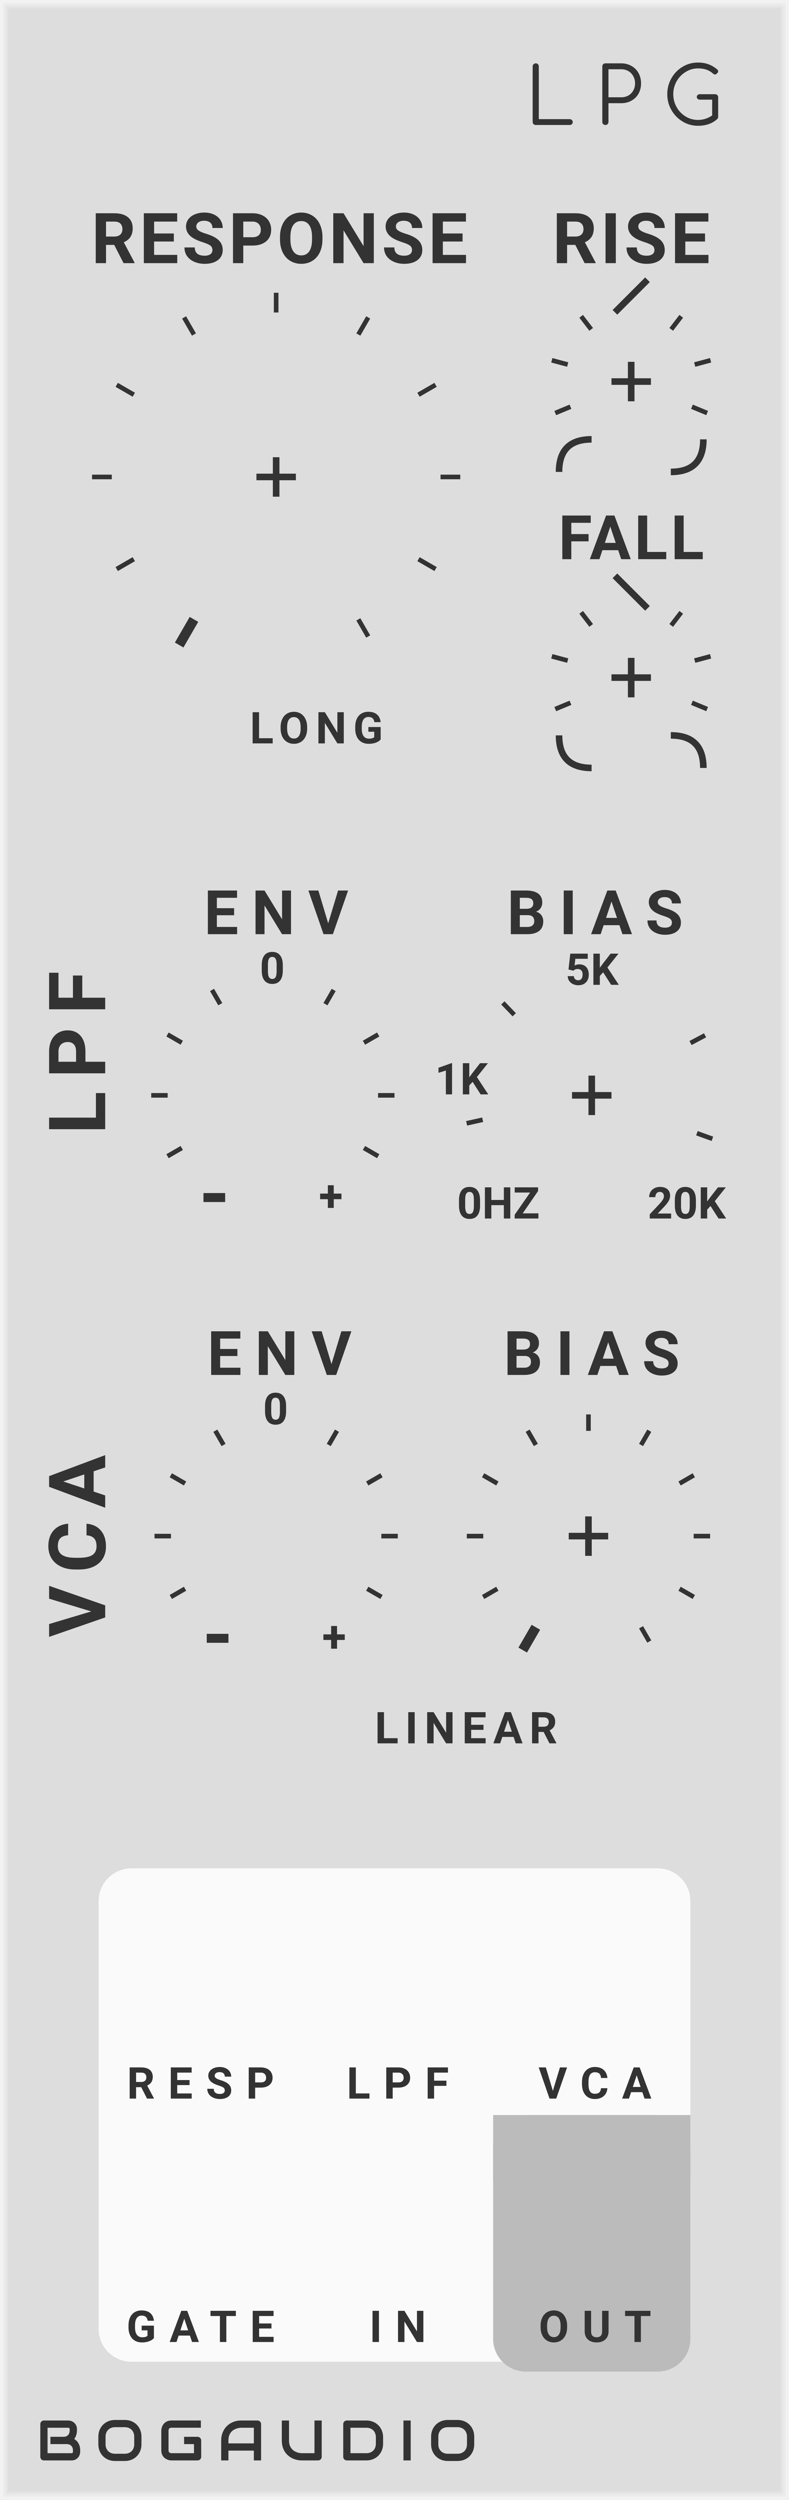 <?xml version="1.0" encoding="UTF-8" standalone="no"?>
<svg xmlns:dc="http://purl.org/dc/elements/1.1/" xmlns:cc="http://creativecommons.org/ns#" xmlns:rdf="http://www.w3.org/1999/02/22-rdf-syntax-ns#" xmlns:svg="http://www.w3.org/2000/svg" xmlns="http://www.w3.org/2000/svg" xmlns:sodipodi="http://sodipodi.sourceforge.net/DTD/sodipodi-0.dtd" xmlns:inkscape="http://www.inkscape.org/namespaces/inkscape" inkscape:version="1.0 (4035a4f, 2020-05-01)" sodipodi:docname="svg_render_LPG-pp.svg" id="svg1834" viewBox="0 0 120.0 380.0" height="380.0" width="120.0" version="1.1">
  <defs id="defs1838"/>
  <sodipodi:namedview inkscape:current-layer="svg1834" inkscape:window-maximized="0" inkscape:window-y="23" inkscape:window-x="0" inkscape:cy="190" inkscape:cx="60" inkscape:zoom="1.7605263" showgrid="false" id="namedview1836" inkscape:window-height="480" inkscape:window-width="689" inkscape:pageshadow="2" inkscape:pageopacity="0" guidetolerance="10" gridtolerance="10" objecttolerance="10" borderopacity="1" bordercolor="#666666" pagecolor="#ffffff"/>
  
  <path class="module-background background-fill" d="M 0,0 H 120 V 380 H 0 Z" style="fill:#dddddd" id="rect1520"/>
  <path class="module-border-inner" d="M 1,1 H 119 V 379 H 1 V 1" style="fill:none;stroke:#e4e4e4;stroke-width:0.5" id="polyline1522"/>
  <path class="module-border-middle" d="m 0.5,0.5 h 119 v 379 H 0.5 V 0.5" style="fill:none;stroke:#ebebeb;stroke-width:0.8" id="polyline1524"/>
  <path class="module-border-outer" d="M 0,0 H 120 V 380 H 0 V 0" style="fill:none;stroke:#f2f2f2;stroke-width:1" id="polyline1526"/>
  <g class="title" style="font-weight:normal;font-size:12px;font-family:Comfortaa, sans-serif;letter-spacing:3px;text-anchor:end;fill:#333333" id="text1528" transform="translate(110.0 19)" aria-label="LPG">
    <path id="path2265" style="font-weight:normal;font-size:12px;font-family:Comfortaa, sans-serif;letter-spacing:3px;text-anchor:end;fill:#333333" d="m -28.52,0 q -0.192,0 -0.336,-0.132 -0.132,-0.144 -0.132,-0.336 v -8.436 q 0,-0.192 0.132,-0.324 0.144,-0.144 0.336,-0.144 0.204,0 0.336,0.132 0.132,0.132 0.132,0.336 v 8.016 h 4.692 q 0.204,0 0.336,0.132 0.132,0.12 0.132,0.312 0,0.192 -0.132,0.324 -0.132,0.12 -0.336,0.12 z"/>
    <path id="path2267" style="font-weight:normal;font-size:12px;font-family:Comfortaa, sans-serif;letter-spacing:3px;text-anchor:end;fill:#333333" d="m -17.926,0 q -0.204,0 -0.336,-0.132 -0.132,-0.132 -0.132,-0.336 v -8.436 q 0,-0.204 0.132,-0.336 0.132,-0.132 0.336,-0.132 h 2.4 q 0.876,0 1.56,0.396 0.696,0.384 1.08,1.08 0.384,0.684 0.384,1.572 0,0.876 -0.384,1.56 -0.384,0.684 -1.08,1.068 -0.684,0.384 -1.56,0.384 h -1.932 v 2.844 q 0,0.204 -0.132,0.336 -0.132,0.132 -0.336,0.132 z m 2.4,-4.212 q 0.612,0 1.092,-0.264 0.48,-0.276 0.744,-0.756 0.276,-0.48 0.276,-1.092 0,-0.624 -0.276,-1.104 -0.264,-0.492 -0.744,-0.768 -0.48,-0.276 -1.092,-0.276 h -1.932 v 4.26 z"/>
    <path id="path2269" style="font-weight:normal;font-size:12px;font-family:Comfortaa, sans-serif;letter-spacing:3px;text-anchor:end;fill:#333333" d="m -1.242,-4.68 q 0.204,0 0.336,0.132 0.132,0.12 0.132,0.324 v 2.976 q 0,0.204 -0.132,0.336 -1.116,1.032 -2.94,1.032 -1.272,0 -2.34,-0.648 -1.068,-0.648 -1.704,-1.752 -0.624,-1.104 -0.624,-2.412 0,-1.296 0.624,-2.4 0.624,-1.104 1.692,-1.752 1.068,-0.648 2.352,-0.648 0.864,0 1.572,0.252 0.708,0.252 1.368,0.804 0.132,0.096 0.132,0.276 0,0.096 -0.048,0.18 -0.048,0.072 -0.132,0.108 -0.024,0.084 -0.108,0.144 -0.084,0.048 -0.18,0.048 -0.168,0 -0.3,-0.12 -0.468,-0.42 -1.02,-0.612 -0.552,-0.192 -1.284,-0.192 -1.008,0 -1.872,0.54 -0.864,0.528 -1.38,1.428 -0.504,0.9 -0.504,1.944 0,1.068 0.504,1.968 0.504,0.9 1.368,1.428 0.864,0.528 1.884,0.528 1.164,0 2.16,-0.684 v -2.4 h -1.872 q -0.204,0 -0.336,-0.12 -0.132,-0.12 -0.132,-0.3 0,-0.18 0.132,-0.288 0.132,-0.12 0.336,-0.12 z"/>
  </g>
  <g class="brand" style="font-weight:bold;font-size:8.667px;font-family:Audiowide, sans-serif;letter-spacing:2px;fill:#333333" id="text1530" aria-label="BOGAUDIO">
    <path id="path2248" style="font-weight:bold;font-size:8.667px;font-family:Audiowide, sans-serif;letter-spacing:2px;fill:#333333" d="m 12.195,372.667 q 0,0.203 -0.072,0.436 -0.068,0.233 -0.229,0.432 -0.157,0.199 -0.41,0.334 Q 11.23,374 10.862,374 H 6.685 q -0.118,0 -0.22,-0.042 -0.102,-0.042 -0.178,-0.114 -0.072,-0.076 -0.114,-0.178 -0.042,-0.102 -0.042,-0.22 V 368.486 q 0,-0.114 0.042,-0.216 0.042,-0.102 0.114,-0.178 0.076,-0.076 0.178,-0.118 0.102,-0.042 0.22,-0.042 h 3.682 q 0.203,0 0.436,0.072 0.233,0.072 0.432,0.233 0.203,0.157 0.334,0.41 0.135,0.254 0.135,0.622 v 0.207 q 0,0.292 -0.097,0.631 -0.097,0.334 -0.313,0.635 0.186,0.114 0.347,0.275 0.165,0.161 0.288,0.372 0.123,0.212 0.195,0.478 0.072,0.267 0.072,0.588 z m -1.1,-0.212 q 0,-0.216 -0.068,-0.385 -0.068,-0.173 -0.19,-0.296 -0.123,-0.123 -0.296,-0.186 -0.174,-0.068 -0.389,-0.068 H 7.671 v -1.109 h 1.985 q 0.216,0 0.389,-0.064 0.174,-0.068 0.296,-0.19 0.123,-0.123 0.186,-0.292 0.068,-0.173 0.068,-0.389 v -0.207 q 0,-0.237 -0.229,-0.237 H 7.231 v 3.868 h 3.631 q 0.03,0 0.072,-0.004 0.042,-0.004 0.076,-0.025 0.034,-0.021 0.059,-0.072 0.025,-0.051 0.025,-0.14 z"/>
    <path id="path2250" style="font-weight:bold;font-size:8.667px;font-family:Audiowide, sans-serif;letter-spacing:2px;fill:#333333" d="m 21.516,371.546 q 0,0.554 -0.19,1.02 -0.19,0.465 -0.529,0.804 -0.339,0.339 -0.804,0.529 -0.461,0.186 -1.007,0.186 h -1.49 q -0.546,0 -1.011,-0.186 -0.465,-0.19 -0.804,-0.529 -0.339,-0.339 -0.533,-0.804 -0.19,-0.466 -0.19,-1.02 v -1.159 q 0,-0.55 0.19,-1.016 0.195,-0.47 0.533,-0.804 0.339,-0.339 0.804,-0.529 0.465,-0.19 1.011,-0.19 h 1.49 q 0.546,0 1.007,0.19 0.465,0.19 0.804,0.529 0.339,0.334 0.529,0.804 0.19,0.466 0.19,1.016 z m -1.1,-1.159 q 0,-0.326 -0.106,-0.588 -0.102,-0.267 -0.292,-0.453 -0.186,-0.19 -0.453,-0.292 -0.262,-0.106 -0.58,-0.106 h -1.49 q -0.322,0 -0.588,0.106 -0.262,0.102 -0.453,0.292 -0.19,0.186 -0.296,0.453 -0.102,0.262 -0.102,0.588 v 1.159 q 0,0.326 0.102,0.592 0.106,0.262 0.296,0.453 0.19,0.186 0.453,0.292 0.267,0.102 0.588,0.102 h 1.481 q 0.322,0 0.584,-0.102 0.267,-0.106 0.457,-0.292 0.19,-0.19 0.292,-0.453 0.106,-0.267 0.106,-0.592 z"/>
    <path id="path2252" style="font-weight:bold;font-size:8.667px;font-family:Audiowide, sans-serif;letter-spacing:2px;fill:#333333" d="m 30.6,373.446 q 0,0.118 -0.042,0.22 -0.042,0.102 -0.118,0.178 -0.072,0.072 -0.174,0.114 Q 30.164,374 30.045,374 h -3.969 q -0.152,0 -0.33,-0.034 -0.174,-0.038 -0.347,-0.114 -0.169,-0.076 -0.326,-0.195 -0.157,-0.123 -0.279,-0.292 -0.118,-0.173 -0.19,-0.398 -0.072,-0.229 -0.072,-0.512 v -2.979 q 0,-0.152 0.034,-0.326 0.038,-0.178 0.114,-0.347 0.076,-0.173 0.199,-0.33 0.123,-0.157 0.292,-0.275 0.174,-0.123 0.398,-0.195 0.224,-0.072 0.508,-0.072 h 4.473 v 1.1 h -4.473 q -0.216,0 -0.33,0.114 -0.114,0.114 -0.114,0.339 v 2.971 q 0,0.212 0.114,0.33 0.118,0.114 0.33,0.114 h 3.424 v -1.38 H 26.571 v -1.109 h 3.474 q 0.118,0 0.22,0.047 0.102,0.042 0.174,0.118 0.076,0.076 0.118,0.178 0.042,0.097 0.042,0.212 z"/>
    <path id="path2254" style="font-weight:bold;font-size:8.667px;font-family:Audiowide, sans-serif;letter-spacing:2px;fill:#333333" d="m 39.709,374 h -1.1 v -1.49 h -3.868 V 374 h -1.1 v -3.034 q 0,-0.664 0.229,-1.223 0.229,-0.559 0.635,-0.961 0.406,-0.402 0.961,-0.626 0.554,-0.224 1.21,-0.224 h 2.48 q 0.114,0 0.216,0.042 0.102,0.042 0.178,0.118 0.076,0.076 0.118,0.178 0.042,0.102 0.042,0.216 z m -4.968,-2.59 h 3.868 v -2.378 h -1.934 q -0.051,0 -0.216,0.017 -0.161,0.013 -0.377,0.072 -0.212,0.059 -0.449,0.182 -0.237,0.123 -0.436,0.339 -0.199,0.216 -0.33,0.542 -0.127,0.322 -0.127,0.783 z"/>
    <path id="path2256" style="font-weight:bold;font-size:8.667px;font-family:Audiowide, sans-serif;letter-spacing:2px;fill:#333333" d="m 48.928,373.446 q 0,0.118 -0.042,0.22 -0.042,0.102 -0.118,0.178 -0.076,0.072 -0.178,0.114 Q 48.488,374 48.374,374 h -2.48 q -0.351,0 -0.711,-0.076 -0.36,-0.076 -0.698,-0.233 -0.334,-0.161 -0.631,-0.406 -0.296,-0.245 -0.521,-0.58 -0.22,-0.339 -0.347,-0.77 -0.127,-0.436 -0.127,-0.969 v -3.034 h 1.1 v 3.034 q 0,0.465 0.127,0.787 0.131,0.322 0.33,0.537 0.199,0.216 0.436,0.339 0.237,0.123 0.449,0.182 0.216,0.059 0.377,0.076 0.165,0.013 0.216,0.013 h 1.934 v -4.968 h 1.1 z"/>
    <path id="path2258" style="font-weight:bold;font-size:8.667px;font-family:Audiowide, sans-serif;letter-spacing:2px;fill:#333333" d="m 58.266,371.461 q 0,0.554 -0.195,1.02 -0.19,0.466 -0.529,0.804 -0.339,0.334 -0.804,0.525 Q 56.273,374 55.727,374 h -2.971 q -0.118,0 -0.22,-0.042 -0.102,-0.042 -0.178,-0.114 -0.072,-0.076 -0.114,-0.178 -0.042,-0.102 -0.042,-0.22 V 368.486 q 0,-0.114 0.042,-0.216 0.042,-0.102 0.114,-0.178 0.076,-0.076 0.178,-0.118 0.102,-0.042 0.22,-0.042 h 2.971 q 0.546,0 1.011,0.19 0.465,0.19 0.804,0.529 0.339,0.334 0.529,0.804 0.195,0.465 0.195,1.016 z m -1.1,-0.99 q 0,-0.322 -0.106,-0.588 -0.102,-0.267 -0.292,-0.453 -0.19,-0.19 -0.457,-0.292 -0.262,-0.106 -0.584,-0.106 h -2.425 v 3.868 h 2.425 q 0.322,0 0.584,-0.102 0.267,-0.106 0.457,-0.292 0.19,-0.19 0.292,-0.453 0.106,-0.267 0.106,-0.592 z"/>
    <path id="path2260" style="font-weight:bold;font-size:8.667px;font-family:Audiowide, sans-serif;letter-spacing:2px;fill:#333333" d="M 62.463,374 H 61.362 v -6.068 h 1.1 z"/>
    <path id="path2262" style="font-weight:bold;font-size:8.667px;font-family:Audiowide, sans-serif;letter-spacing:2px;fill:#333333" d="m 72.126,371.546 q 0,0.554 -0.19,1.02 -0.19,0.465 -0.529,0.804 -0.339,0.339 -0.804,0.529 -0.461,0.186 -1.007,0.186 h -1.49 q -0.546,0 -1.011,-0.186 -0.465,-0.19 -0.804,-0.529 -0.339,-0.339 -0.533,-0.804 -0.19,-0.466 -0.19,-1.02 v -1.159 q 0,-0.55 0.19,-1.016 0.195,-0.47 0.533,-0.804 0.339,-0.339 0.804,-0.529 0.465,-0.19 1.011,-0.19 h 1.49 q 0.546,0 1.007,0.19 0.465,0.19 0.804,0.529 0.339,0.334 0.529,0.804 0.19,0.466 0.19,1.016 z m -1.1,-1.159 q 0,-0.326 -0.106,-0.588 -0.102,-0.267 -0.292,-0.453 -0.186,-0.19 -0.453,-0.292 -0.262,-0.106 -0.58,-0.106 h -1.49 q -0.322,0 -0.588,0.106 -0.262,0.102 -0.453,0.292 -0.19,0.186 -0.296,0.453 -0.102,0.262 -0.102,0.588 v 1.159 q 0,0.326 0.102,0.592 0.106,0.262 0.296,0.453 0.19,0.186 0.453,0.292 0.267,0.102 0.588,0.102 h 1.481 q 0.322,0 0.584,-0.102 0.267,-0.106 0.457,-0.292 0.19,-0.19 0.292,-0.453 0.106,-0.267 0.106,-0.592 z"/>
  </g>
  <path class="background-fill" d="M 26.5,370 H 28 v 2 h -1.5 z" style="fill:#dddddd" id="rect1532"/>
  <g style="font-weight:bold;font-size:10.667px;font-family:Roboto, sans-serif;letter-spacing:0.5px;text-anchor:middle;fill:#333333" id="text1536" aria-label="RESPONSE">
    <path id="path2230" style="font-weight:bold;font-size:10.667px;font-family:Roboto, sans-serif;letter-spacing:0.5px;text-anchor:middle;fill:#333333" d="M 17.37,37.224 H 16.125 V 40 h -1.563 v -7.583 h 2.818 q 1.344,0 2.073,0.599 0.729,0.599 0.729,1.693 0,0.776 -0.339,1.297 -0.333,0.516 -1.016,0.823 l 1.641,3.099 V 40 h -1.677 z m -1.245,-1.266 h 1.26 q 0.589,0 0.911,-0.297 0.323,-0.302 0.323,-0.828 0,-0.536 -0.307,-0.844 -0.302,-0.307 -0.932,-0.307 h -1.255 z"/>
    <path id="path2232" style="font-weight:bold;font-size:10.667px;font-family:Roboto, sans-serif;letter-spacing:0.5px;text-anchor:middle;fill:#333333" d="m 26.437,36.714 h -3 v 2.031 h 3.521 V 40 h -5.083 v -7.583 h 5.073 v 1.266 h -3.51 v 1.807 h 3 z"/>
    <path id="path2234" style="font-weight:bold;font-size:10.667px;font-family:Roboto, sans-serif;letter-spacing:0.5px;text-anchor:middle;fill:#333333" d="m 32.307,38.01 q 0,-0.443 -0.313,-0.677 -0.313,-0.24 -1.125,-0.5 -0.813,-0.266 -1.286,-0.521 -1.292,-0.698 -1.292,-1.88 0,-0.615 0.344,-1.094 0.349,-0.484 0.995,-0.755 0.651,-0.271 1.458,-0.271 0.813,0 1.448,0.297 0.635,0.292 0.984,0.828 0.354,0.536 0.354,1.219 H 32.312 q 0,-0.521 -0.328,-0.807 -0.328,-0.292 -0.922,-0.292 -0.573,0 -0.891,0.245 -0.318,0.24 -0.318,0.635 0,0.37 0.37,0.62 0.375,0.25 1.099,0.469 1.333,0.401 1.943,0.995 0.609,0.594 0.609,1.479 0,0.984 -0.745,1.547 -0.745,0.557 -2.005,0.557 -0.875,0 -1.594,-0.318 -0.719,-0.323 -1.099,-0.88 -0.375,-0.557 -0.375,-1.292 h 1.568 q 0,1.255 1.5,1.255 0.557,0 0.87,-0.224 0.313,-0.229 0.313,-0.635 z"/>
    <path id="path2236" style="font-weight:bold;font-size:10.667px;font-family:Roboto, sans-serif;letter-spacing:0.5px;text-anchor:middle;fill:#333333" d="M 37,37.328 V 40 h -1.563 v -7.583 h 2.958 q 0.854,0 1.5,0.313 0.651,0.313 1,0.891 0.349,0.573 0.349,1.307 0,1.115 -0.766,1.76 -0.76,0.641 -2.109,0.641 z m 0,-1.266 h 1.396 q 0.62,0 0.943,-0.292 0.328,-0.292 0.328,-0.833 0,-0.557 -0.328,-0.901 -0.328,-0.344 -0.906,-0.354 h -1.432 z"/>
    <path id="path2238" style="font-weight:bold;font-size:10.667px;font-family:Roboto, sans-serif;letter-spacing:0.5px;text-anchor:middle;fill:#333333" d="m 49.042,36.38 q 0,1.12 -0.396,1.964 -0.396,0.844 -1.135,1.302 -0.734,0.458 -1.688,0.458 -0.943,0 -1.682,-0.453 -0.74,-0.453 -1.146,-1.292 -0.406,-0.844 -0.411,-1.938 v -0.375 q 0,-1.12 0.401,-1.969 0.406,-0.854 1.141,-1.307 0.74,-0.458 1.688,-0.458 0.948,0 1.682,0.458 0.74,0.453 1.141,1.307 0.406,0.849 0.406,1.964 z m -1.583,-0.344 q 0,-1.193 -0.427,-1.813 -0.427,-0.62 -1.219,-0.62 -0.786,0 -1.214,0.615 -0.427,0.609 -0.432,1.792 v 0.37 q 0,1.161 0.427,1.802 0.427,0.641 1.229,0.641 0.786,0 1.208,-0.615 0.422,-0.62 0.427,-1.802 z"/>
    <path id="path2240" style="font-weight:bold;font-size:10.667px;font-family:Roboto, sans-serif;letter-spacing:0.5px;text-anchor:middle;fill:#333333" d="M 56.854,40 H 55.292 L 52.25,35.01 V 40 h -1.563 v -7.583 h 1.563 l 3.047,5 v -5 h 1.557 z"/>
    <path id="path2242" style="font-weight:bold;font-size:10.667px;font-family:Roboto, sans-serif;letter-spacing:0.5px;text-anchor:middle;fill:#333333" d="m 62.662,38.01 q 0,-0.443 -0.313,-0.677 -0.313,-0.24 -1.125,-0.5 -0.813,-0.266 -1.286,-0.521 -1.292,-0.698 -1.292,-1.88 0,-0.615 0.344,-1.094 0.349,-0.484 0.995,-0.755 0.651,-0.271 1.458,-0.271 0.813,0 1.448,0.297 0.635,0.292 0.984,0.828 0.354,0.536 0.354,1.219 h -1.563 q 0,-0.521 -0.328,-0.807 -0.328,-0.292 -0.922,-0.292 -0.573,0 -0.891,0.245 -0.318,0.24 -0.318,0.635 0,0.37 0.37,0.62 0.375,0.25 1.099,0.469 1.333,0.401 1.943,0.995 0.609,0.594 0.609,1.479 0,0.984 -0.745,1.547 -0.745,0.557 -2.005,0.557 -0.875,0 -1.594,-0.318 -0.719,-0.323 -1.099,-0.88 -0.375,-0.557 -0.375,-1.292 h 1.568 q 0,1.255 1.5,1.255 0.557,0 0.87,-0.224 0.313,-0.229 0.313,-0.635 z"/>
    <path id="path2244" style="font-weight:bold;font-size:10.667px;font-family:Roboto, sans-serif;letter-spacing:0.5px;text-anchor:middle;fill:#333333" d="m 70.354,36.714 h -3 v 2.031 h 3.521 V 40 h -5.083 v -7.583 h 5.073 v 1.266 h -3.51 v 1.807 h 3 z"/>
  </g>
  <g transform="translate(-3,27.5)" id="g1538"/>
  <g transform="translate(12,42.5)" id="g1568">
    <g transform="translate(30,30)" id="g1566">
      <path d="M 0,0 H 4.5" style="stroke:#333333;stroke-width:1.5" transform="rotate(120,-12.5,7.217)" id="polyline1540"/>
      <path d="M 0,0 H 3" style="stroke:#333333;stroke-width:0.7" transform="rotate(150,-12.5,3.349)" id="polyline1542"/>
      <path d="M 0,0 H 3" style="stroke:#333333;stroke-width:0.7" transform="rotate(180,-12.5,0)" id="polyline1544"/>
      <path d="M 0,0 H 3" style="stroke:#333333;stroke-width:0.7" transform="rotate(-150,-12.5,-3.349)" id="polyline1546"/>
      <path d="M 0,0 H 3" style="stroke:#333333;stroke-width:0.7" transform="rotate(-120,-12.5,-7.217)" id="polyline1548"/>
      <path d="M 0,0 H 3" style="stroke:#333333;stroke-width:0.7" transform="rotate(-90,-12.5,-12.5)" id="polyline1550"/>
      <path d="M 0,0 H 3" style="stroke:#333333;stroke-width:0.7" transform="rotate(-60,-12.5,-21.651)" id="polyline1552"/>
      <path d="M 0,0 H 3" style="stroke:#333333;stroke-width:0.7" transform="rotate(-30,-12.5,-46.651)" id="polyline1554"/>
      <path d="M 0,0 H 3" style="stroke:#333333;stroke-width:0.7" transform="translate(25)" id="polyline1556"/>
      <path d="M 0,0 H 3" style="stroke:#333333;stroke-width:0.7" transform="rotate(30,-12.5,46.651)" id="polyline1558"/>
      <path d="M 0,0 H 3" style="stroke:#333333;stroke-width:0.7" transform="rotate(60,-12.5,21.651)" id="polyline1560"/>
      <path d="M -3,0 H 3" style="stroke:#333333;stroke-width:1" id="polyline1562"/>
      <path d="M 0,-3 V 3" style="stroke:#333333;stroke-width:1" id="polyline1564"/>
    </g>
  </g>
  <g transform="translate(26,107)" id="g1574">
    <g style="font-weight:bold;font-size:6.667px;font-family:Roboto, sans-serif;letter-spacing:1px;fill:#333333" id="text1570" transform="translate(12,6)" aria-label="LONG">
      <path id="path2208" style="font-weight:bold;font-size:6.667px;font-family:Roboto, sans-serif;letter-spacing:1px;fill:#333333" d="M 1.4,-0.785 H 3.473 V 0 H 0.423 V -4.74 H 1.4 Z"/>
      <path id="path2210" style="font-weight:bold;font-size:6.667px;font-family:Roboto, sans-serif;letter-spacing:1px;fill:#333333" d="m 8.715,-2.262 q 0,0.7 -0.247,1.227 -0.247,0.527 -0.71,0.814 -0.459,0.286 -1.055,0.286 -0.589,0 -1.051,-0.283 Q 5.189,-0.501 4.936,-1.025 4.682,-1.553 4.678,-2.236 v -0.234 q 0,-0.7 0.251,-1.23 0.254,-0.534 0.713,-0.817 0.462,-0.286 1.055,-0.286 0.592,0 1.051,0.286 0.462,0.283 0.713,0.817 0.254,0.531 0.254,1.227 z M 7.725,-2.477 q 0,-0.745 -0.267,-1.133 -0.267,-0.387 -0.762,-0.387 -0.492,0 -0.758,0.384 -0.267,0.381 -0.27,1.12 v 0.231 q 0,0.726 0.267,1.126 0.267,0.4 0.768,0.4 0.492,0 0.755,-0.384 0.264,-0.387 0.267,-1.126 z"/>
      <path id="path2212" style="font-weight:bold;font-size:6.667px;font-family:Roboto, sans-serif;letter-spacing:1px;fill:#333333" d="M 14.285,0 H 13.309 L 11.408,-3.118 V 0 h -0.977 v -4.74 h 0.977 l 1.904,3.125 v -3.125 h 0.973 z"/>
      <path id="path2214" style="font-weight:bold;font-size:6.667px;font-family:Roboto, sans-serif;letter-spacing:1px;fill:#333333" d="m 19.895,-0.599 q -0.264,0.316 -0.745,0.492 -0.482,0.173 -1.068,0.173 -0.615,0 -1.081,-0.267 -0.462,-0.27 -0.716,-0.781 Q 16.034,-1.494 16.027,-2.184 v -0.322 q 0,-0.71 0.238,-1.227 0.241,-0.521 0.69,-0.794 0.452,-0.277 1.058,-0.277 0.843,0 1.318,0.404 0.475,0.4 0.563,1.169 h -0.951 q -0.065,-0.407 -0.29,-0.596 -0.221,-0.189 -0.612,-0.189 -0.498,0 -0.758,0.374 -0.26,0.374 -0.264,1.113 v 0.303 q 0,0.745 0.283,1.126 0.283,0.381 0.83,0.381 0.55,0 0.785,-0.234 v -0.817 h -0.889 v -0.719 h 1.865 z"/>
    </g>
    <g transform="translate(0,-1)" id="g1572"/>
  </g>
  <g transform="translate(88,40)" id="g1608">
    <g style="font-weight:bold;font-size:10.667px;font-family:Roboto, sans-serif;letter-spacing:0.5px;text-anchor:middle;fill:#333333" id="text1578" transform="translate(8)" aria-label="RISE">
      <path id="path2190" style="font-weight:bold;font-size:10.667px;font-family:Roboto, sans-serif;letter-spacing:0.5px;text-anchor:middle;fill:#333333" d="M -8.505,-2.776 H -9.75 V 0 h -1.563 v -7.583 h 2.818 q 1.344,0 2.073,0.599 0.729,0.599 0.729,1.693 0,0.776 -0.339,1.297 -0.333,0.516 -1.016,0.823 l 1.641,3.099 V 0 h -1.677 z m -1.245,-1.266 h 1.26 q 0.589,0 0.911,-0.297 0.323,-0.302 0.323,-0.828 0,-0.536 -0.307,-0.844 -0.302,-0.307 -0.932,-0.307 h -1.255 z"/>
      <path id="path2192" style="font-weight:bold;font-size:10.667px;font-family:Roboto, sans-serif;letter-spacing:0.5px;text-anchor:middle;fill:#333333" d="m -2.339,0 h -1.563 v -7.583 h 1.563 z"/>
      <path id="path2194" style="font-weight:bold;font-size:10.667px;font-family:Roboto, sans-serif;letter-spacing:0.5px;text-anchor:middle;fill:#333333" d="m 3.536,-1.99 q 0,-0.443 -0.313,-0.677 -0.313,-0.24 -1.125,-0.5 -0.813,-0.266 -1.286,-0.521 -1.292,-0.698 -1.292,-1.88 0,-0.615 0.344,-1.094 0.349,-0.484 0.995,-0.755 0.651,-0.271 1.458,-0.271 0.813,0 1.448,0.297 0.635,0.292 0.984,0.828 0.354,0.536 0.354,1.219 h -1.563 q 0,-0.521 -0.328,-0.807 -0.328,-0.292 -0.922,-0.292 -0.573,0 -0.891,0.245 -0.318,0.24 -0.318,0.635 0,0.37 0.37,0.62 0.375,0.25 1.099,0.469 1.333,0.401 1.943,0.995 0.609,0.594 0.609,1.479 0,0.984 -0.745,1.547 Q 3.615,0.104 2.354,0.104 q -0.875,0 -1.594,-0.318 -0.719,-0.323 -1.099,-0.88 -0.375,-0.557 -0.375,-1.292 h 1.568 q 0,1.255 1.5,1.255 0.557,0 0.87,-0.224 0.313,-0.229 0.313,-0.635 z"/>
      <path id="path2196" style="font-weight:bold;font-size:10.667px;font-family:Roboto, sans-serif;letter-spacing:0.5px;text-anchor:middle;fill:#333333" d="M 11.229,-3.286 H 8.229 v 2.031 H 11.75 V 0 H 6.667 v -7.583 h 5.073 v 1.266 H 8.229 v 1.807 h 3 z"/>
    </g>
    <g transform="translate(0,10)" id="g1580"/>
    <g transform="translate(-12,-2)" id="g1606">
      <g transform="translate(20,20)" id="g1604">
        <path d="M 0,0 H 2.5" style="stroke:#333333;stroke-width:0.7" transform="rotate(-52.5,-5,-10.139)" id="polyline1582"/>
        <path d="M 0,0 H 2.5" style="stroke:#333333;stroke-width:0.7" transform="rotate(-15,-5,-37.979)" id="polyline1584"/>
        <path d="M 0,0 H 2.5" style="stroke:#333333;stroke-width:0.7" transform="rotate(22.5,-5,25.137)" id="polyline1586"/>
        <path d="M 0,0 H 2.5" style="stroke:#333333;stroke-width:0.7" transform="rotate(-127.5,-5,-2.466)" id="polyline1588"/>
        <path d="M 0,0 H 2.5" style="stroke:#333333;stroke-width:0.7" transform="rotate(-165,-5,-0.658)" id="polyline1590"/>
        <path d="M 0,0 H 2.5" style="stroke:#333333;stroke-width:0.7" transform="rotate(157.5,-5,0.995)" id="polyline1592"/>
        <path d="M -3.5,0 Q 0,3.5 3.5,0" stroke-width="1" stroke="#333" fill="none" transform="rotate(-45,17.84,-4.631)" id="path1594"/>
        <path d="m -3.5,0 h 7" style="fill:none;stroke:#333333;stroke-width:1" transform="rotate(-45,-15.692,-6.5)" id="polyline1596"/>
        <path d="M -3.5,0 Q 0,3.5 3.5,0" stroke-width="1" stroke="#333" fill="none" transform="rotate(135,-6.582,3.869)" id="path1598"/>
        <path d="M -3,0 H 3" style="stroke:#333333;stroke-width:1" id="polyline1600"/>
        <path d="M 0,-3 V 3" style="stroke:#333333;stroke-width:1" id="polyline1602"/>
      </g>
    </g>
  </g>
  <g transform="translate(88,85)" id="g1640">
    <g style="font-weight:bold;font-size:9.333px;font-family:Roboto, sans-serif;letter-spacing:0.5px;text-anchor:middle;fill:#333333" id="text1610" transform="translate(8)" aria-label="FALL">
      <path id="path2172" style="font-weight:bold;font-size:9.333px;font-family:Roboto, sans-serif;letter-spacing:0.5px;text-anchor:middle;fill:#333333" d="M -6.483,-2.712 H -9.108 V 0 h -1.367 v -6.635 h 4.32 v 1.107 h -2.953 v 1.714 h 2.625 z"/>
      <path id="path2174" style="font-weight:bold;font-size:9.333px;font-family:Roboto, sans-serif;letter-spacing:0.5px;text-anchor:middle;fill:#333333" d="M -1.982,-1.367 H -4.379 L -4.835,0 h -1.454 l 2.47,-6.635 h 1.267 L -0.068,0 H -1.521 Z m -2.028,-1.107 h 1.659 l -0.834,-2.484 z"/>
      <path id="path2176" style="font-weight:bold;font-size:9.333px;font-family:Roboto, sans-serif;letter-spacing:0.5px;text-anchor:middle;fill:#333333" d="M 2.428,-1.098 H 5.331 V 0 H 1.061 v -6.635 h 1.367 z"/>
      <path id="path2178" style="font-weight:bold;font-size:9.333px;font-family:Roboto, sans-serif;letter-spacing:0.5px;text-anchor:middle;fill:#333333" d="M 7.978,-1.098 H 10.881 V 0 H 6.611 v -6.635 h 1.367 z"/>
    </g>
    <g transform="translate(0,10)" id="g1612"/>
    <g transform="translate(-12,-2)" id="g1638">
      <g transform="translate(20,20)" id="g1636">
        <path d="M 0,0 H 2.5" style="stroke:#333333;stroke-width:0.7" transform="rotate(-52.5,-5,-10.139)" id="polyline1614"/>
        <path d="M 0,0 H 2.5" style="stroke:#333333;stroke-width:0.7" transform="rotate(-15,-5,-37.979)" id="polyline1616"/>
        <path d="M 0,0 H 2.5" style="stroke:#333333;stroke-width:0.7" transform="rotate(22.5,-5,25.137)" id="polyline1618"/>
        <path d="M 0,0 H 2.5" style="stroke:#333333;stroke-width:0.7" transform="rotate(-127.5,-5,-2.466)" id="polyline1620"/>
        <path d="M 0,0 H 2.5" style="stroke:#333333;stroke-width:0.7" transform="rotate(-165,-5,-0.658)" id="polyline1622"/>
        <path d="M 0,0 H 2.5" style="stroke:#333333;stroke-width:0.7" transform="rotate(157.5,-5,0.995)" id="polyline1624"/>
        <path d="M -3.5,0 Q 0,3.5 3.5,0" stroke-width="1" stroke="#333" fill="none" transform="rotate(-135,6.582,3.869)" id="path1626"/>
        <path d="m -3.5,0 h 7" style="fill:none;stroke:#333333;stroke-width:1" transform="rotate(45,15.692,-6.5)" id="polyline1628"/>
        <path d="M -3.5,0 Q 0,3.5 3.5,0" stroke-width="1" stroke="#333" fill="none" transform="rotate(45,-17.84,-4.631)" id="path1630"/>
        <path d="M -3,0 H 3" style="stroke:#333333;stroke-width:1" id="polyline1632"/>
        <path d="M 0,-3 V 3" style="stroke:#333333;stroke-width:1" id="polyline1634"/>
      </g>
    </g>
  </g>
  <g style="font-weight:bold;font-size:12px;font-family:Roboto, sans-serif;letter-spacing:2px;text-anchor:middle;fill:#333333" id="text1644" transform="rotate(-90)" aria-label="LPF">
    <path id="path2165" style="font-weight:bold;font-size:12px;font-family:Roboto, sans-serif;letter-spacing:2px;text-anchor:middle;fill:#333333" d="m -169.887,14.588 h 3.732 V 16 h -5.49 V 7.469 h 1.758 z"/>
    <path id="path2167" style="font-weight:bold;font-size:12px;font-family:Roboto, sans-serif;letter-spacing:2px;text-anchor:middle;fill:#333333" d="M -161.395,12.994 V 16 h -1.758 V 7.469 h 3.328 q 0.961,0 1.688,0.352 0.732,0.352 1.125,1.002 0.393,0.645 0.393,1.471 0,1.254 -0.861,1.98 -0.855,0.721 -2.373,0.721 z m 0,-1.424 h 1.57 q 0.697,0 1.061,-0.328 0.369,-0.328 0.369,-0.938 0,-0.627 -0.369,-1.014 -0.369,-0.387 -1.02,-0.398 h -1.611 z"/>
    <path id="path2169" style="font-weight:bold;font-size:12px;font-family:Roboto, sans-serif;letter-spacing:2px;text-anchor:middle;fill:#333333" d="m -148.285,12.514 h -3.375 V 16 h -1.758 V 7.469 h 5.555 v 1.424 h -3.797 v 2.203 h 3.375 z"/>
  </g>
  <g transform="translate(23,134)" id="g1712">
    <g transform="translate(3.5)" id="g1678">
      <g transform="translate(0.5,8)" id="g1676">
        <g style="font-weight:bold;font-size:9.333px;font-family:Roboto, sans-serif;letter-spacing:2px;text-anchor:middle;fill:#333333" id="text1646" transform="translate(15)" aria-label="ENV">
          <path id="path2102" style="font-weight:bold;font-size:9.333px;font-family:Roboto, sans-serif;letter-spacing:2px;text-anchor:middle;fill:#333333" d="m -6.393,-2.876 h -2.625 v 1.777 h 3.081 V 0 h -4.448 v -6.635 h 4.439 v 1.107 h -3.072 v 1.581 h 2.625 z"/>
          <path id="path2104" style="font-weight:bold;font-size:9.333px;font-family:Roboto, sans-serif;letter-spacing:2px;text-anchor:middle;fill:#333333" d="M 2.26,0 H 0.893 L -1.768,-4.366 V 0 h -1.367 v -6.635 h 1.367 l 2.666,4.375 V -6.635 H 2.26 Z"/>
          <path id="path2106" style="font-weight:bold;font-size:9.333px;font-family:Roboto, sans-serif;letter-spacing:2px;text-anchor:middle;fill:#333333" d="M 7.915,-1.645 9.419,-6.635 H 10.941 L 8.631,0 H 7.204 L 4.903,-6.635 h 1.518 z"/>
        </g>
        <g transform="translate(0,10)" id="g1648"/>
        <g transform="translate(0,10)" id="g1674">
          <g transform="translate(14.5,14.5)" id="g1672">
            <g style="font-weight:bold;font-size:12px;font-family:Roboto, sans-serif;fill:#333333" id="text1650" transform="translate(-11.2,19.188)" aria-label="-">
              <path id="path2109" style="font-weight:bold;font-size:12px;font-family:Roboto, sans-serif;fill:#333333" d="M 3.943,-2.971 H 0.645 V -4.336 H 3.943 Z"/>
            </g>
            <path d="M 0,0 H 2.5" style="stroke:#333333;stroke-width:0.7" transform="rotate(150,-8,2.144)" id="polyline1652"/>
            <path d="M 0,0 H 2.5" style="stroke:#333333;stroke-width:0.7" transform="rotate(180,-8,0)" id="polyline1654"/>
            <path d="M 0,0 H 2.5" style="stroke:#333333;stroke-width:0.7" transform="rotate(-150,-8,-2.144)" id="polyline1656"/>
            <path d="M 0,0 H 2.5" style="stroke:#333333;stroke-width:0.7" transform="rotate(-120,-8,-4.619)" id="polyline1658"/>
            <g style="font-weight:bold;font-size:6.667px;font-family:Roboto, sans-serif;fill:#333333" id="text1660" transform="translate(-2,-17)" aria-label="0">
              <path id="path2116" style="font-weight:bold;font-size:6.667px;font-family:Roboto, sans-serif;fill:#333333" d="m 3.512,-1.96 q 0,0.983 -0.407,1.504 Q 2.699,0.065 1.914,0.065 q -0.775,0 -1.185,-0.511 Q 0.319,-0.957 0.309,-1.911 v -0.872 q 0,-0.993 0.41,-1.507 0.413,-0.514 1.188,-0.514 0.775,0 1.185,0.511 0.41,0.508 0.42,1.462 z M 2.572,-2.917 q 0,-0.589 -0.163,-0.856 Q 2.249,-4.043 1.908,-4.043 q -0.332,0 -0.492,0.257 -0.156,0.254 -0.166,0.798 v 1.152 q 0,0.579 0.156,0.863 0.16,0.28 0.508,0.28 0.345,0 0.498,-0.27 0.153,-0.27 0.16,-0.827 z"/>
            </g>
            <path d="M 0,0 H 2.5" style="stroke:#333333;stroke-width:0.7" transform="rotate(-60,-8,-13.856)" id="polyline1662"/>
            <path d="M 0,0 H 2.5" style="stroke:#333333;stroke-width:0.7" transform="rotate(-30,-8,-29.856)" id="polyline1664"/>
            <path d="M 0,0 H 2.5" style="stroke:#333333;stroke-width:0.7" transform="translate(16)" id="polyline1666"/>
            <path d="M 0,0 H 2.5" style="stroke:#333333;stroke-width:0.7" transform="rotate(30,-8,29.856)" id="polyline1668"/>
            <g style="font-weight:bold;font-size:6.667px;font-family:Roboto, sans-serif;fill:#333333" id="text1670" transform="translate(7,17.588)" aria-label="+">
              <path id="path2123" style="font-weight:bold;font-size:6.667px;font-family:Roboto, sans-serif;fill:#333333" d="m 2.259,-2.653 h 1.175 v 0.85 H 2.259 v 1.328 H 1.364 V -1.803 H 0.186 V -2.653 H 1.364 v -1.273 h 0.895 z"/>
            </g>
          </g>
        </g>
      </g>
    </g>
    <g transform="translate(52)" id="g1710">
      <g transform="translate(0.5,8)" id="g1708">
        <g style="font-weight:bold;font-size:9.333px;font-family:Roboto, sans-serif;letter-spacing:2px;text-anchor:middle;fill:#333333" id="text1680" transform="translate(15)" aria-label="BIAS">
          <path id="path2126" style="font-weight:bold;font-size:9.333px;font-family:Roboto, sans-serif;letter-spacing:2px;text-anchor:middle;fill:#333333" d="m -12.807,0 v -6.635 h 2.324 q 1.208,0 1.832,0.465 0.624,0.46 0.624,1.354 0,0.488 -0.251,0.861 -0.251,0.369 -0.697,0.542 0.51,0.128 0.802,0.515 0.296,0.387 0.296,0.948 0,0.957 -0.611,1.449 Q -9.098,-0.009 -10.228,0 Z m 1.367,-2.889 v 1.791 h 1.171 q 0.483,0 0.752,-0.228 0.273,-0.232 0.273,-0.638 0,-0.911 -0.943,-0.925 z m 0,-0.966 h 1.012 q 1.035,-0.018 1.035,-0.825 0,-0.451 -0.264,-0.647 -0.26,-0.201 -0.825,-0.201 h -0.957 z"/>
          <path id="path2128" style="font-weight:bold;font-size:9.333px;font-family:Roboto, sans-serif;letter-spacing:2px;text-anchor:middle;fill:#333333" d="m -3.393,0 h -1.367 v -6.635 h 1.367 z"/>
          <path id="path2130" style="font-weight:bold;font-size:9.333px;font-family:Roboto, sans-serif;letter-spacing:2px;text-anchor:middle;fill:#333333" d="M 3.707,-1.367 H 1.31 L 0.854,0 H -0.6 L 1.87,-6.635 H 3.137 L 5.621,0 H 4.167 Z M 1.679,-2.475 H 3.338 L 2.504,-4.958 Z"/>
          <path id="path2132" style="font-weight:bold;font-size:9.333px;font-family:Roboto, sans-serif;letter-spacing:2px;text-anchor:middle;fill:#333333" d="m 11.691,-1.741 q 0,-0.387 -0.273,-0.592 -0.273,-0.21 -0.984,-0.437 -0.711,-0.232 -1.126,-0.456 -1.13,-0.611 -1.13,-1.645 0,-0.538 0.301,-0.957 0.305,-0.424 0.87,-0.661 0.57,-0.237 1.276,-0.237 0.711,0 1.267,0.26 0.556,0.255 0.861,0.725 0.31,0.469 0.31,1.066 H 11.695 q 0,-0.456 -0.287,-0.706 -0.287,-0.255 -0.807,-0.255 -0.501,0 -0.779,0.214 -0.278,0.21 -0.278,0.556 0,0.324 0.324,0.542 0.328,0.219 0.962,0.41 1.167,0.351 1.7,0.87 0.533,0.52 0.533,1.294 0,0.861 -0.652,1.354 -0.652,0.488 -1.755,0.488 -0.766,0 -1.395,-0.278 Q 8.633,-0.469 8.3,-0.957 7.972,-1.445 7.972,-2.087 h 1.372 q 0,1.098 1.312,1.098 0.488,0 0.761,-0.196 0.273,-0.201 0.273,-0.556 z"/>
        </g>
        <g transform="translate(0,10)" id="g1682"/>
        <g transform="translate(-11,2)" id="g1706">
          <g transform="translate(25.5,22.5)" id="g1704">
            <g style="font-weight:bold;font-size:6.667px;font-family:Roboto, sans-serif;fill:#333333" id="text1684" transform="translate(8.5,18.722)" aria-label="20K">
              <path id="path2135" style="font-weight:bold;font-size:6.667px;font-family:Roboto, sans-serif;fill:#333333" d="M 3.571,0 H 0.322 V -0.645 L 1.855,-2.279 q 0.316,-0.345 0.465,-0.602 0.153,-0.257 0.153,-0.488 0,-0.316 -0.16,-0.495 -0.16,-0.182 -0.456,-0.182 -0.319,0 -0.505,0.221 -0.182,0.218 -0.182,0.576 H 0.228 q 0,-0.433 0.205,-0.791 0.208,-0.358 0.586,-0.56 0.378,-0.205 0.856,-0.205 0.732,0 1.136,0.352 0.407,0.352 0.407,0.993 0,0.352 -0.182,0.716 -0.182,0.365 -0.625,0.85 l -1.077,1.136 h 2.038 z"/>
              <path id="path2137" style="font-weight:bold;font-size:6.667px;font-family:Roboto, sans-serif;fill:#333333" d="m 7.34,-1.96 q 0,0.983 -0.407,1.504 -0.407,0.521 -1.191,0.521 -0.775,0 -1.185,-0.511 Q 4.147,-0.957 4.137,-1.911 v -0.872 q 0,-0.993 0.41,-1.507 0.413,-0.514 1.188,-0.514 0.775,0 1.185,0.511 0.41,0.508 0.42,1.462 z M 6.4,-2.917 q 0,-0.589 -0.163,-0.856 -0.16,-0.27 -0.501,-0.27 -0.332,0 -0.492,0.257 -0.156,0.254 -0.166,0.798 v 1.152 q 0,0.579 0.156,0.863 0.16,0.28 0.508,0.28 0.345,0 0.498,-0.27 0.153,-0.27 0.16,-0.827 z"/>
              <path id="path2139" style="font-weight:bold;font-size:6.667px;font-family:Roboto, sans-serif;fill:#333333" d="M 9.564,-1.901 9.056,-1.354 V 0 h -0.977 v -4.74 h 0.977 v 2.148 l 0.43,-0.589 1.208,-1.559 h 1.201 L 10.212,-2.633 11.943,0 h -1.162 z"/>
            </g>
            <g style="font-weight:bold;font-size:6.667px;font-family:Roboto, sans-serif;fill:#333333" id="text1686" transform="translate(-4,-16.8)" aria-label="5K">
              <path id="path2142" style="font-weight:bold;font-size:6.667px;font-family:Roboto, sans-serif;fill:#333333" d="M 0.462,-2.331 0.736,-4.74 H 3.392 V -3.955 H 1.507 l -0.117,1.019 q 0.335,-0.179 0.713,-0.179 0.677,0 1.061,0.42 0.384,0.42 0.384,1.175 0,0.459 -0.195,0.824 -0.192,0.361 -0.553,0.563 -0.361,0.199 -0.853,0.199 -0.43,0 -0.798,-0.173 Q 0.781,-0.283 0.566,-0.599 0.355,-0.915 0.342,-1.318 H 1.273 q 0.029,0.296 0.205,0.462 0.179,0.163 0.465,0.163 0.319,0 0.492,-0.228 0.173,-0.231 0.173,-0.651 0,-0.404 -0.199,-0.618 -0.199,-0.215 -0.563,-0.215 -0.335,0 -0.544,0.176 l -0.091,0.085 z"/>
              <path id="path2144" style="font-weight:bold;font-size:6.667px;font-family:Roboto, sans-serif;fill:#333333" d="M 5.736,-1.901 5.228,-1.354 V 0 h -0.977 v -4.74 h 0.977 v 2.148 l 0.43,-0.589 1.208,-1.559 H 8.066 L 6.383,-2.633 8.115,0 H 6.953 Z"/>
            </g>
            <g style="font-weight:bold;font-size:6.667px;font-family:Roboto, sans-serif;fill:#333333" id="text1688" transform="translate(-23.854,-0.148)" aria-label="1K">
              <path id="path2147" style="font-weight:bold;font-size:6.667px;font-family:Roboto, sans-serif;fill:#333333" d="M 2.607,0 H 1.667 V -3.626 L 0.544,-3.278 V -4.043 L 2.507,-4.746 h 0.101 z"/>
              <path id="path2149" style="font-weight:bold;font-size:6.667px;font-family:Roboto, sans-serif;fill:#333333" d="M 5.736,-1.901 5.228,-1.354 V 0 h -0.977 v -4.74 h 0.977 v 2.148 l 0.43,-0.589 1.208,-1.559 H 8.066 L 6.383,-2.633 8.115,0 H 6.953 Z"/>
            </g>
            <g style="font-weight:bold;font-size:6.667px;font-family:Roboto, sans-serif;fill:#333333" id="text1690" transform="translate(-20.5,18.722)" aria-label="0HZ">
              <path id="path2152" style="font-weight:bold;font-size:6.667px;font-family:Roboto, sans-serif;fill:#333333" d="m 3.512,-1.96 q 0,0.983 -0.407,1.504 Q 2.699,0.065 1.914,0.065 q -0.775,0 -1.185,-0.511 Q 0.319,-0.957 0.309,-1.911 v -0.872 q 0,-0.993 0.41,-1.507 0.413,-0.514 1.188,-0.514 0.775,0 1.185,0.511 0.41,0.508 0.42,1.462 z M 2.572,-2.917 q 0,-0.589 -0.163,-0.856 Q 2.249,-4.043 1.908,-4.043 q -0.332,0 -0.492,0.257 -0.156,0.254 -0.166,0.798 v 1.152 q 0,0.579 0.156,0.863 0.16,0.28 0.508,0.28 0.345,0 0.498,-0.27 0.153,-0.27 0.16,-0.827 z"/>
              <path id="path2154" style="font-weight:bold;font-size:6.667px;font-family:Roboto, sans-serif;fill:#333333" d="M 8.109,0 H 7.132 V -2.031 H 5.228 V 0 h -0.977 v -4.74 h 0.977 v 1.921 h 1.904 v -1.921 h 0.977 z"/>
              <path id="path2156" style="font-weight:bold;font-size:6.667px;font-family:Roboto, sans-serif;fill:#333333" d="m 10,-0.785 h 2.389 V 0 H 8.779 V -0.573 L 11.123,-3.949 H 8.783 v -0.791 h 3.555 v 0.56 z"/>
            </g>
            <path d="M 0,0 H 2.5" style="stroke:#333333;stroke-width:0.7" transform="rotate(19.8,-8.5,48.703)" id="polyline1692"/>
            <path d="M 0,0 H 2.5" style="stroke:#333333;stroke-width:0.7" transform="rotate(-27.9,-8.5,-34.219)" id="polyline1694"/>
            <path d="M 0,0 H 2.5" style="stroke:#333333;stroke-width:0.7" transform="rotate(-133.9,-8.5,-3.617)" id="polyline1696"/>
            <path d="M 0,0 H 2.5" style="stroke:#333333;stroke-width:0.7" transform="rotate(167.4,-8.5,0.938)" id="polyline1698"/>
            <path d="M -3,0 H 3" style="stroke:#333333;stroke-width:1" id="polyline1700"/>
            <path d="M 0,-3 V 3" style="stroke:#333333;stroke-width:1" id="polyline1702"/>
          </g>
        </g>
      </g>
    </g>
  </g>
  <g style="font-weight:bold;font-size:12px;font-family:Roboto, sans-serif;letter-spacing:2px;text-anchor:middle;fill:#333333" id="text1716" transform="rotate(-90)" aria-label="VCA">
    <path id="path2095" style="font-weight:bold;font-size:12px;font-family:Roboto, sans-serif;letter-spacing:2px;text-anchor:middle;fill:#333333" d="m -244.945,13.885 1.934,-6.416 h 1.957 L -244.025,16 h -1.834 l -2.959,-8.531 h 1.951 z"/>
    <path id="path2097" style="font-weight:bold;font-size:12px;font-family:Roboto, sans-serif;letter-spacing:2px;text-anchor:middle;fill:#333333" d="m -231.619,13.158 q -0.1,1.377 -1.02,2.168 -0.914,0.791 -2.414,0.791 -1.641,0 -2.584,-1.102 -0.938,-1.107 -0.938,-3.035 v -0.521 q 0,-1.23 0.434,-2.168 0.434,-0.938 1.236,-1.436 0.809,-0.504 1.875,-0.504 1.477,0 2.379,0.791 0.902,0.791 1.043,2.221 h -1.758 q -0.065,-0.826 -0.463,-1.195 -0.393,-0.375 -1.201,-0.375 -0.879,0 -1.318,0.633 -0.434,0.627 -0.445,1.951 v 0.645 q 0,1.383 0.416,2.021 0.422,0.639 1.324,0.639 0.814,0 1.213,-0.369 0.404,-0.375 0.463,-1.154 z"/>
    <path id="path2099" style="font-weight:bold;font-size:12px;font-family:Roboto, sans-serif;letter-spacing:2px;text-anchor:middle;fill:#333333" d="m -223.648,14.242 h -3.082 L -227.316,16 h -1.869 l 3.176,-8.531 h 1.629 L -221.188,16 h -1.869 z m -2.607,-1.424 h 2.133 L -225.195,9.625 Z"/>
  </g>
  <g transform="translate(27,201)" id="g1790">
    <g id="g1750">
      <g transform="translate(0.5,8)" id="g1748">
        <g style="font-weight:bold;font-size:9.333px;font-family:Roboto, sans-serif;letter-spacing:2px;text-anchor:middle;fill:#333333" id="text1718" transform="translate(15)" aria-label="ENV">
          <path id="path2049" style="font-weight:bold;font-size:9.333px;font-family:Roboto, sans-serif;letter-spacing:2px;text-anchor:middle;fill:#333333" d="m -6.393,-2.876 h -2.625 v 1.777 h 3.081 V 0 h -4.448 v -6.635 h 4.439 v 1.107 h -3.072 v 1.581 h 2.625 z"/>
          <path id="path2051" style="font-weight:bold;font-size:9.333px;font-family:Roboto, sans-serif;letter-spacing:2px;text-anchor:middle;fill:#333333" d="M 2.26,0 H 0.893 L -1.768,-4.366 V 0 h -1.367 v -6.635 h 1.367 l 2.666,4.375 V -6.635 H 2.26 Z"/>
          <path id="path2053" style="font-weight:bold;font-size:9.333px;font-family:Roboto, sans-serif;letter-spacing:2px;text-anchor:middle;fill:#333333" d="M 7.915,-1.645 9.419,-6.635 H 10.941 L 8.631,0 H 7.204 L 4.903,-6.635 h 1.518 z"/>
        </g>
        <g transform="translate(0,10)" id="g1720"/>
        <g transform="translate(0,10)" id="g1746">
          <g transform="translate(14.5,14.5)" id="g1744">
            <g style="font-weight:bold;font-size:12px;font-family:Roboto, sans-serif;fill:#333333" id="text1722" transform="translate(-11.2,19.188)" aria-label="-">
              <path id="path2056" style="font-weight:bold;font-size:12px;font-family:Roboto, sans-serif;fill:#333333" d="M 3.943,-2.971 H 0.645 V -4.336 H 3.943 Z"/>
            </g>
            <path d="M 0,0 H 2.5" style="stroke:#333333;stroke-width:0.7" transform="rotate(150,-8,2.144)" id="polyline1724"/>
            <path d="M 0,0 H 2.5" style="stroke:#333333;stroke-width:0.7" transform="rotate(180,-8,0)" id="polyline1726"/>
            <path d="M 0,0 H 2.5" style="stroke:#333333;stroke-width:0.7" transform="rotate(-150,-8,-2.144)" id="polyline1728"/>
            <path d="M 0,0 H 2.5" style="stroke:#333333;stroke-width:0.7" transform="rotate(-120,-8,-4.619)" id="polyline1730"/>
            <g style="font-weight:bold;font-size:6.667px;font-family:Roboto, sans-serif;fill:#333333" id="text1732" transform="translate(-2,-17)" aria-label="0">
              <path id="path2063" style="font-weight:bold;font-size:6.667px;font-family:Roboto, sans-serif;fill:#333333" d="m 3.512,-1.96 q 0,0.983 -0.407,1.504 Q 2.699,0.065 1.914,0.065 q -0.775,0 -1.185,-0.511 Q 0.319,-0.957 0.309,-1.911 v -0.872 q 0,-0.993 0.41,-1.507 0.413,-0.514 1.188,-0.514 0.775,0 1.185,0.511 0.41,0.508 0.42,1.462 z M 2.572,-2.917 q 0,-0.589 -0.163,-0.856 Q 2.249,-4.043 1.908,-4.043 q -0.332,0 -0.492,0.257 -0.156,0.254 -0.166,0.798 v 1.152 q 0,0.579 0.156,0.863 0.16,0.28 0.508,0.28 0.345,0 0.498,-0.27 0.153,-0.27 0.16,-0.827 z"/>
            </g>
            <path d="M 0,0 H 2.5" style="stroke:#333333;stroke-width:0.7" transform="rotate(-60,-8,-13.856)" id="polyline1734"/>
            <path d="M 0,0 H 2.5" style="stroke:#333333;stroke-width:0.7" transform="rotate(-30,-8,-29.856)" id="polyline1736"/>
            <path d="M 0,0 H 2.5" style="stroke:#333333;stroke-width:0.7" transform="translate(16)" id="polyline1738"/>
            <path d="M 0,0 H 2.5" style="stroke:#333333;stroke-width:0.7" transform="rotate(30,-8,29.856)" id="polyline1740"/>
            <g style="font-weight:bold;font-size:6.667px;font-family:Roboto, sans-serif;fill:#333333" id="text1742" transform="translate(7,17.588)" aria-label="+">
              <path id="path2070" style="font-weight:bold;font-size:6.667px;font-family:Roboto, sans-serif;fill:#333333" d="m 2.259,-2.653 h 1.175 v 0.85 H 2.259 v 1.328 H 1.364 V -1.803 H 0.186 V -2.653 H 1.364 v -1.273 h 0.895 z"/>
            </g>
          </g>
        </g>
      </g>
    </g>
    <g transform="translate(47.5)" id="g1788">
      <g transform="translate(0.5,8)" id="g1786">
        <g style="font-weight:bold;font-size:9.333px;font-family:Roboto, sans-serif;letter-spacing:2px;text-anchor:middle;fill:#333333" id="text1752" transform="translate(15)" aria-label="BIAS">
          <path id="path2073" style="font-weight:bold;font-size:9.333px;font-family:Roboto, sans-serif;letter-spacing:2px;text-anchor:middle;fill:#333333" d="m -12.807,0 v -6.635 h 2.324 q 1.208,0 1.832,0.465 0.624,0.46 0.624,1.354 0,0.488 -0.251,0.861 -0.251,0.369 -0.697,0.542 0.51,0.128 0.802,0.515 0.296,0.387 0.296,0.948 0,0.957 -0.611,1.449 Q -9.098,-0.009 -10.228,0 Z m 1.367,-2.889 v 1.791 h 1.171 q 0.483,0 0.752,-0.228 0.273,-0.232 0.273,-0.638 0,-0.911 -0.943,-0.925 z m 0,-0.966 h 1.012 q 1.035,-0.018 1.035,-0.825 0,-0.451 -0.264,-0.647 -0.26,-0.201 -0.825,-0.201 h -0.957 z"/>
          <path id="path2075" style="font-weight:bold;font-size:9.333px;font-family:Roboto, sans-serif;letter-spacing:2px;text-anchor:middle;fill:#333333" d="m -3.393,0 h -1.367 v -6.635 h 1.367 z"/>
          <path id="path2077" style="font-weight:bold;font-size:9.333px;font-family:Roboto, sans-serif;letter-spacing:2px;text-anchor:middle;fill:#333333" d="M 3.707,-1.367 H 1.31 L 0.854,0 H -0.6 L 1.87,-6.635 H 3.137 L 5.621,0 H 4.167 Z M 1.679,-2.475 H 3.338 L 2.504,-4.958 Z"/>
          <path id="path2079" style="font-weight:bold;font-size:9.333px;font-family:Roboto, sans-serif;letter-spacing:2px;text-anchor:middle;fill:#333333" d="m 11.691,-1.741 q 0,-0.387 -0.273,-0.592 -0.273,-0.21 -0.984,-0.437 -0.711,-0.232 -1.126,-0.456 -1.13,-0.611 -1.13,-1.645 0,-0.538 0.301,-0.957 0.305,-0.424 0.87,-0.661 0.57,-0.237 1.276,-0.237 0.711,0 1.267,0.26 0.556,0.255 0.861,0.725 0.31,0.469 0.31,1.066 H 11.695 q 0,-0.456 -0.287,-0.706 -0.287,-0.255 -0.807,-0.255 -0.501,0 -0.779,0.214 -0.278,0.21 -0.278,0.556 0,0.324 0.324,0.542 0.328,0.219 0.962,0.41 1.167,0.351 1.7,0.87 0.533,0.52 0.533,1.294 0,0.861 -0.652,1.354 -0.652,0.488 -1.755,0.488 -0.766,0 -1.395,-0.278 Q 8.633,-0.469 8.3,-0.957 7.972,-1.445 7.972,-2.087 h 1.372 q 0,1.098 1.312,1.098 0.488,0 0.761,-0.196 0.273,-0.201 0.273,-0.556 z"/>
        </g>
        <g transform="translate(0,10)" id="g1754"/>
        <g transform="translate(0,10)" id="g1784">
          <g transform="translate(14.5,14.5)" id="g1782">
            <path d="M 0,0 H 4" style="stroke:#333333;stroke-width:1.5" transform="rotate(120,-8,4.619)" id="polyline1756"/>
            <path d="M 0,0 H 2.5" style="stroke:#333333;stroke-width:0.7" transform="rotate(150,-8,2.144)" id="polyline1758"/>
            <path d="M 0,0 H 2.5" style="stroke:#333333;stroke-width:0.7" transform="rotate(180,-8,0)" id="polyline1760"/>
            <path d="M 0,0 H 2.5" style="stroke:#333333;stroke-width:0.7" transform="rotate(-150,-8,-2.144)" id="polyline1762"/>
            <path d="M 0,0 H 2.5" style="stroke:#333333;stroke-width:0.7" transform="rotate(-120,-8,-4.619)" id="polyline1764"/>
            <path d="M 0,0 H 2.5" style="stroke:#333333;stroke-width:0.7" transform="rotate(-90,-8,-8)" id="polyline1766"/>
            <path d="M 0,0 H 2.5" style="stroke:#333333;stroke-width:0.7" transform="rotate(-60,-8,-13.856)" id="polyline1768"/>
            <path d="M 0,0 H 2.5" style="stroke:#333333;stroke-width:0.7" transform="rotate(-30,-8,-29.856)" id="polyline1770"/>
            <path d="M 0,0 H 2.5" style="stroke:#333333;stroke-width:0.7" transform="translate(16)" id="polyline1772"/>
            <path d="M 0,0 H 2.5" style="stroke:#333333;stroke-width:0.7" transform="rotate(30,-8,29.856)" id="polyline1774"/>
            <path d="M 0,0 H 2.5" style="stroke:#333333;stroke-width:0.7" transform="rotate(60,-8,13.856)" id="polyline1776"/>
            <path d="M -3,0 H 3" style="stroke:#333333;stroke-width:1" id="polyline1778"/>
            <path d="M 0,-3 V 3" style="stroke:#333333;stroke-width:1" id="polyline1780"/>
          </g>
        </g>
      </g>
    </g>
  </g>
  <g transform="translate(45,259)" id="g1796">
    <g style="font-weight:bold;font-size:6.667px;font-family:Roboto, sans-serif;letter-spacing:1px;fill:#333333" id="text1792" transform="translate(12,6)" aria-label="LINEAR">
      <path id="path2036" style="font-weight:bold;font-size:6.667px;font-family:Roboto, sans-serif;letter-spacing:1px;fill:#333333" d="M 1.4,-0.785 H 3.473 V 0 H 0.423 V -4.74 H 1.4 Z"/>
      <path id="path2038" style="font-weight:bold;font-size:6.667px;font-family:Roboto, sans-serif;letter-spacing:1px;fill:#333333" d="m 6.068,0 h -0.977 v -4.74 h 0.977 z"/>
      <path id="path2040" style="font-weight:bold;font-size:6.667px;font-family:Roboto, sans-serif;letter-spacing:1px;fill:#333333" d="M 11.824,0 H 10.848 L 8.947,-3.118 V 0 h -0.977 v -4.74 h 0.977 l 1.904,3.125 v -3.125 h 0.973 z"/>
      <path id="path2042" style="font-weight:bold;font-size:6.667px;font-family:Roboto, sans-serif;letter-spacing:1px;fill:#333333" d="m 16.535,-2.054 h -1.875 v 1.27 h 2.201 V 0 h -3.177 v -4.74 h 3.171 v 0.791 h -2.194 v 1.13 h 1.875 z"/>
      <path id="path2044" style="font-weight:bold;font-size:6.667px;font-family:Roboto, sans-serif;letter-spacing:1px;fill:#333333" d="m 21.109,-0.977 h -1.712 L 19.072,0 H 18.033 l 1.764,-4.74 h 0.905 L 22.477,0 H 21.438 Z M 19.661,-1.768 h 1.185 l -0.596,-1.774 z"/>
      <path id="path2046" style="font-weight:bold;font-size:6.667px;font-family:Roboto, sans-serif;letter-spacing:1px;fill:#333333" d="M 25.68,-1.735 H 24.902 V 0 H 23.926 v -4.74 h 1.761 q 0.84,0 1.296,0.374 0.456,0.374 0.456,1.058 0,0.485 -0.212,0.811 -0.208,0.322 -0.635,0.514 l 1.025,1.937 V 0 h -1.048 z m -0.778,-0.791 h 0.788 q 0.368,0 0.57,-0.186 0.202,-0.189 0.202,-0.518 0,-0.335 -0.192,-0.527 -0.189,-0.192 -0.583,-0.192 h -0.785 z"/>
    </g>
    <g transform="translate(0,-1)" id="g1794"/>
  </g>
  <path class="input-background" d="m 20,284 h 80 c 2.77,0 5,2.23 5,5 v 65 c 0,2.77 -2.23,5 -5,5 H 20 c -2.77,0 -5,-2.23 -5,-5 v -65 c 0,-2.77 2.23,-5 5,-5 z" style="fill:#fafafa" id="rect1800"/>
  <path class="input-background-filler" d="m 125,311.5 h 10 v 10 h -10 z" style="fill:#fafafa" id="rect1802"/>
  <g transform="translate(18.5,287)" id="g1804"/>
  <g class="input-label" style="font-weight:bold;font-size:6.667px;font-family:Roboto, sans-serif;letter-spacing:2px;text-anchor:middle;fill:#333333" id="text1806" aria-label="RESP">
    <path id="path2025" style="font-weight:bold;font-size:6.667px;font-family:Roboto, sans-serif;letter-spacing:2px;text-anchor:middle;fill:#333333" d="M 21.475,317.265 H 20.697 V 319 h -0.977 v -4.74 h 1.761 q 0.84,0 1.296,0.374 0.456,0.374 0.456,1.058 0,0.485 -0.212,0.811 -0.208,0.322 -0.635,0.514 l 1.025,1.937 V 319 h -1.048 z m -0.778,-0.791 h 0.788 q 0.368,0 0.57,-0.186 0.202,-0.189 0.202,-0.518 0,-0.335 -0.192,-0.527 -0.189,-0.192 -0.583,-0.192 h -0.785 z"/>
    <path id="path2027" style="font-weight:bold;font-size:6.667px;font-family:Roboto, sans-serif;letter-spacing:2px;text-anchor:middle;fill:#333333" d="m 28.829,316.946 h -1.875 v 1.27 h 2.201 V 319 h -3.177 v -4.74 h 3.171 v 0.791 h -2.194 v 1.13 h 1.875 z"/>
    <path id="path2029" style="font-weight:bold;font-size:6.667px;font-family:Roboto, sans-serif;letter-spacing:2px;text-anchor:middle;fill:#333333" d="m 34.186,317.757 q 0,-0.277 -0.195,-0.423 -0.195,-0.15 -0.703,-0.312 -0.508,-0.166 -0.804,-0.326 -0.807,-0.436 -0.807,-1.175 0,-0.384 0.215,-0.684 0.218,-0.303 0.622,-0.472 0.407,-0.169 0.911,-0.169 0.508,0 0.905,0.186 0.397,0.182 0.615,0.518 0.221,0.335 0.221,0.762 h -0.977 q 0,-0.326 -0.205,-0.505 -0.205,-0.182 -0.576,-0.182 -0.358,0 -0.557,0.153 -0.199,0.15 -0.199,0.397 0,0.231 0.231,0.387 0.234,0.156 0.687,0.293 0.833,0.251 1.214,0.622 0.381,0.371 0.381,0.924 0,0.615 -0.465,0.967 -0.465,0.348 -1.253,0.348 -0.547,0 -0.996,-0.199 -0.449,-0.202 -0.687,-0.55 -0.234,-0.348 -0.234,-0.807 h 0.98 q 0,0.785 0.938,0.785 0.348,0 0.544,-0.14 0.195,-0.143 0.195,-0.397 z"/>
    <path id="path2031" style="font-weight:bold;font-size:6.667px;font-family:Roboto, sans-serif;letter-spacing:2px;text-anchor:middle;fill:#333333" d="M 38.806,317.33 V 319 h -0.977 v -4.74 h 1.849 q 0.534,0 0.938,0.195 0.407,0.195 0.625,0.557 0.218,0.358 0.218,0.817 0,0.697 -0.479,1.1 -0.475,0.4 -1.318,0.4 z m 0,-0.791 h 0.872 q 0.387,0 0.589,-0.182 0.205,-0.182 0.205,-0.521 0,-0.348 -0.205,-0.563 -0.205,-0.215 -0.566,-0.221 h -0.895 z"/>
  </g>
  <g transform="translate(48.5,287)" id="g1808"/>
  <g class="input-label" style="font-weight:bold;font-size:6.667px;font-family:Roboto, sans-serif;letter-spacing:2px;text-anchor:middle;fill:#333333" id="text1810" aria-label="LPF">
    <path id="path2018" style="font-weight:bold;font-size:6.667px;font-family:Roboto, sans-serif;letter-spacing:2px;text-anchor:middle;fill:#333333" d="m 54.118,318.215 h 2.074 V 319 h -3.05 v -4.74 h 0.977 z"/>
    <path id="path2020" style="font-weight:bold;font-size:6.667px;font-family:Roboto, sans-serif;letter-spacing:2px;text-anchor:middle;fill:#333333" d="M 59.725,317.33 V 319 h -0.977 v -4.74 h 1.849 q 0.534,0 0.938,0.195 0.407,0.195 0.625,0.557 0.218,0.358 0.218,0.817 0,0.697 -0.479,1.1 -0.475,0.4 -1.318,0.4 z m 0,-0.791 h 0.872 q 0.387,0 0.589,-0.182 0.205,-0.182 0.205,-0.521 0,-0.348 -0.205,-0.563 -0.205,-0.215 -0.566,-0.221 H 59.725 Z"/>
    <path id="path2022" style="font-weight:bold;font-size:6.667px;font-family:Roboto, sans-serif;letter-spacing:2px;text-anchor:middle;fill:#333333" d="M 67.897,317.063 H 66.022 V 319 h -0.977 v -4.74 h 3.086 v 0.791 h -2.109 v 1.224 h 1.875 z"/>
  </g>
  <g transform="translate(78.5,287)" id="g1812"/>
  <g class="input-label" style="font-weight:bold;font-size:6.667px;font-family:Roboto, sans-serif;letter-spacing:2px;text-anchor:middle;fill:#333333" id="text1814" aria-label="VCA">
    <path id="path2011" style="font-weight:bold;font-size:6.667px;font-family:Roboto, sans-serif;letter-spacing:2px;text-anchor:middle;fill:#333333" d="m 84.086,317.825 1.074,-3.564 h 1.087 L 84.597,319 h -1.019 l -1.644,-4.74 h 1.084 z"/>
    <path id="path2013" style="font-weight:bold;font-size:6.667px;font-family:Roboto, sans-serif;letter-spacing:2px;text-anchor:middle;fill:#333333" d="m 92.378,317.421 q -0.055,0.765 -0.566,1.204 -0.508,0.439 -1.341,0.439 -0.911,0 -1.436,-0.612 -0.521,-0.615 -0.521,-1.686 v -0.29 q 0,-0.684 0.241,-1.204 0.241,-0.521 0.687,-0.798 0.449,-0.28 1.042,-0.28 0.82,0 1.322,0.439 0.501,0.439 0.579,1.234 h -0.977 q -0.036,-0.459 -0.257,-0.664 -0.218,-0.208 -0.667,-0.208 -0.488,0 -0.732,0.352 -0.241,0.348 -0.247,1.084 v 0.358 q 0,0.768 0.231,1.123 0.234,0.355 0.736,0.355 0.452,0 0.674,-0.205 0.225,-0.208 0.257,-0.641 z"/>
    <path id="path2015" style="font-weight:bold;font-size:6.667px;font-family:Roboto, sans-serif;letter-spacing:2px;text-anchor:middle;fill:#333333" d="m 97.695,318.023 h -1.712 L 95.658,319 h -1.038 l 1.764,-4.74 h 0.905 L 99.063,319 h -1.038 z m -1.449,-0.791 h 1.185 l -0.596,-1.774 z"/>
  </g>
  <path class="output-background" d="m 80,321.5 h 20 c 2.77,0 5,2.23 5,5 v 29 c 0,2.77 -2.23,5 -5,5 H 80 c -2.77,0 -5,-2.23 -5,-5 v -29 c 0,-2.77 2.23,-5 5,-5 z" style="fill:#bbbbbb" id="rect1816"/>
  <path class="output-background-filler" d="m 75,321.5 h 30 v 10 H 75 Z" style="fill:#bbbbbb" id="rect1818"/>
  <g transform="translate(18.5,324)" id="g1820"/>
  <g class="output-label" style="font-weight:bold;font-size:6.667px;font-family:Roboto, sans-serif;letter-spacing:2px;text-anchor:middle;fill:#333333" id="text1822" aria-label="GATE">
    <path id="path2000" style="font-weight:bold;font-size:6.667px;font-family:Roboto, sans-serif;letter-spacing:2px;text-anchor:middle;fill:#333333" d="m 23.411,355.401 q -0.264,0.316 -0.745,0.492 -0.482,0.173 -1.068,0.173 -0.615,0 -1.081,-0.267 -0.462,-0.27 -0.716,-0.781 -0.251,-0.511 -0.257,-1.201 v -0.322 q 0,-0.71 0.238,-1.227 0.241,-0.521 0.69,-0.794 0.452,-0.277 1.058,-0.277 0.843,0 1.318,0.404 0.475,0.4 0.563,1.169 h -0.951 q -0.065,-0.407 -0.29,-0.596 -0.221,-0.189 -0.612,-0.189 -0.498,0 -0.758,0.374 -0.26,0.374 -0.264,1.113 v 0.303 q 0,0.745 0.283,1.126 0.283,0.381 0.83,0.381 0.55,0 0.785,-0.234 v -0.817 h -0.889 v -0.719 h 1.865 z"/>
    <path id="path2002" style="font-weight:bold;font-size:6.667px;font-family:Roboto, sans-serif;letter-spacing:2px;text-anchor:middle;fill:#333333" d="M 28.882,355.023 H 27.169 L 26.844,356 h -1.038 l 1.764,-4.74 h 0.905 L 30.249,356 h -1.038 z m -1.449,-0.791 h 1.185 l -0.596,-1.774 z"/>
    <path id="path2004" style="font-weight:bold;font-size:6.667px;font-family:Roboto, sans-serif;letter-spacing:2px;text-anchor:middle;fill:#333333" d="M 35.875,352.051 H 34.423 V 356 h -0.977 v -3.949 h -1.432 v -0.791 h 3.861 z"/>
    <path id="path2006" style="font-weight:bold;font-size:6.667px;font-family:Roboto, sans-serif;letter-spacing:2px;text-anchor:middle;fill:#333333" d="m 41.286,353.946 h -1.875 v 1.27 h 2.201 V 356 h -3.177 v -4.74 h 3.171 v 0.791 h -2.194 v 1.13 h 1.875 z"/>
  </g>
  <g transform="translate(48.5,324)" id="g1824"/>
  <g class="output-label" style="font-weight:bold;font-size:6.667px;font-family:Roboto, sans-serif;letter-spacing:2px;text-anchor:middle;fill:#333333" id="text1826" aria-label="IN">
    <path id="path1995" style="font-weight:bold;font-size:6.667px;font-family:Roboto, sans-serif;letter-spacing:2px;text-anchor:middle;fill:#333333" d="m 57.635,356 h -0.977 v -4.74 h 0.977 z"/>
    <path id="path1997" style="font-weight:bold;font-size:6.667px;font-family:Roboto, sans-serif;letter-spacing:2px;text-anchor:middle;fill:#333333" d="m 64.391,356 h -0.977 l -1.901,-3.118 V 356 h -0.977 v -4.74 h 0.977 l 1.904,3.125 v -3.125 h 0.973 z"/>
  </g>
  <g transform="translate(78.5,324)" id="g1828"/>
  <g class="output-label" style="font-weight:bold;font-size:6.667px;font-family:Roboto, sans-serif;letter-spacing:2px;text-anchor:middle;fill:#333333" id="text1830" aria-label="OUT">
    <path id="path1988" style="font-weight:bold;font-size:6.667px;font-family:Roboto, sans-serif;letter-spacing:2px;text-anchor:middle;fill:#333333" d="m 86.254,353.738 q 0,0.7 -0.247,1.227 -0.247,0.527 -0.71,0.814 -0.459,0.286 -1.055,0.286 -0.589,0 -1.051,-0.283 -0.462,-0.283 -0.716,-0.807 -0.254,-0.527 -0.257,-1.211 v -0.234 q 0,-0.7 0.251,-1.23 0.254,-0.534 0.713,-0.817 0.462,-0.286 1.055,-0.286 0.592,0 1.051,0.286 0.462,0.283 0.713,0.817 0.254,0.531 0.254,1.227 z m -0.99,-0.215 q 0,-0.745 -0.267,-1.133 -0.267,-0.387 -0.762,-0.387 -0.492,0 -0.758,0.384 -0.267,0.381 -0.27,1.12 v 0.231 q 0,0.726 0.267,1.126 0.267,0.4 0.768,0.4 0.492,0 0.755,-0.384 0.264,-0.387 0.267,-1.126 z"/>
    <path id="path1990" style="font-weight:bold;font-size:6.667px;font-family:Roboto, sans-serif;letter-spacing:2px;text-anchor:middle;fill:#333333" d="m 92.557,351.26 v 3.122 q 0,0.778 -0.488,1.23 -0.485,0.452 -1.328,0.452 -0.83,0 -1.318,-0.439 -0.488,-0.439 -0.498,-1.208 v -3.158 h 0.977 v 3.128 q 0,0.466 0.221,0.68 0.225,0.212 0.618,0.212 0.824,0 0.837,-0.866 v -3.154 z"/>
    <path id="path1992" style="font-weight:bold;font-size:6.667px;font-family:Roboto, sans-serif;letter-spacing:2px;text-anchor:middle;fill:#333333" d="M 98.926,352.051 H 97.474 V 356 h -0.977 v -3.949 h -1.432 v -0.791 h 3.861 z"/>
  </g>
</svg>

